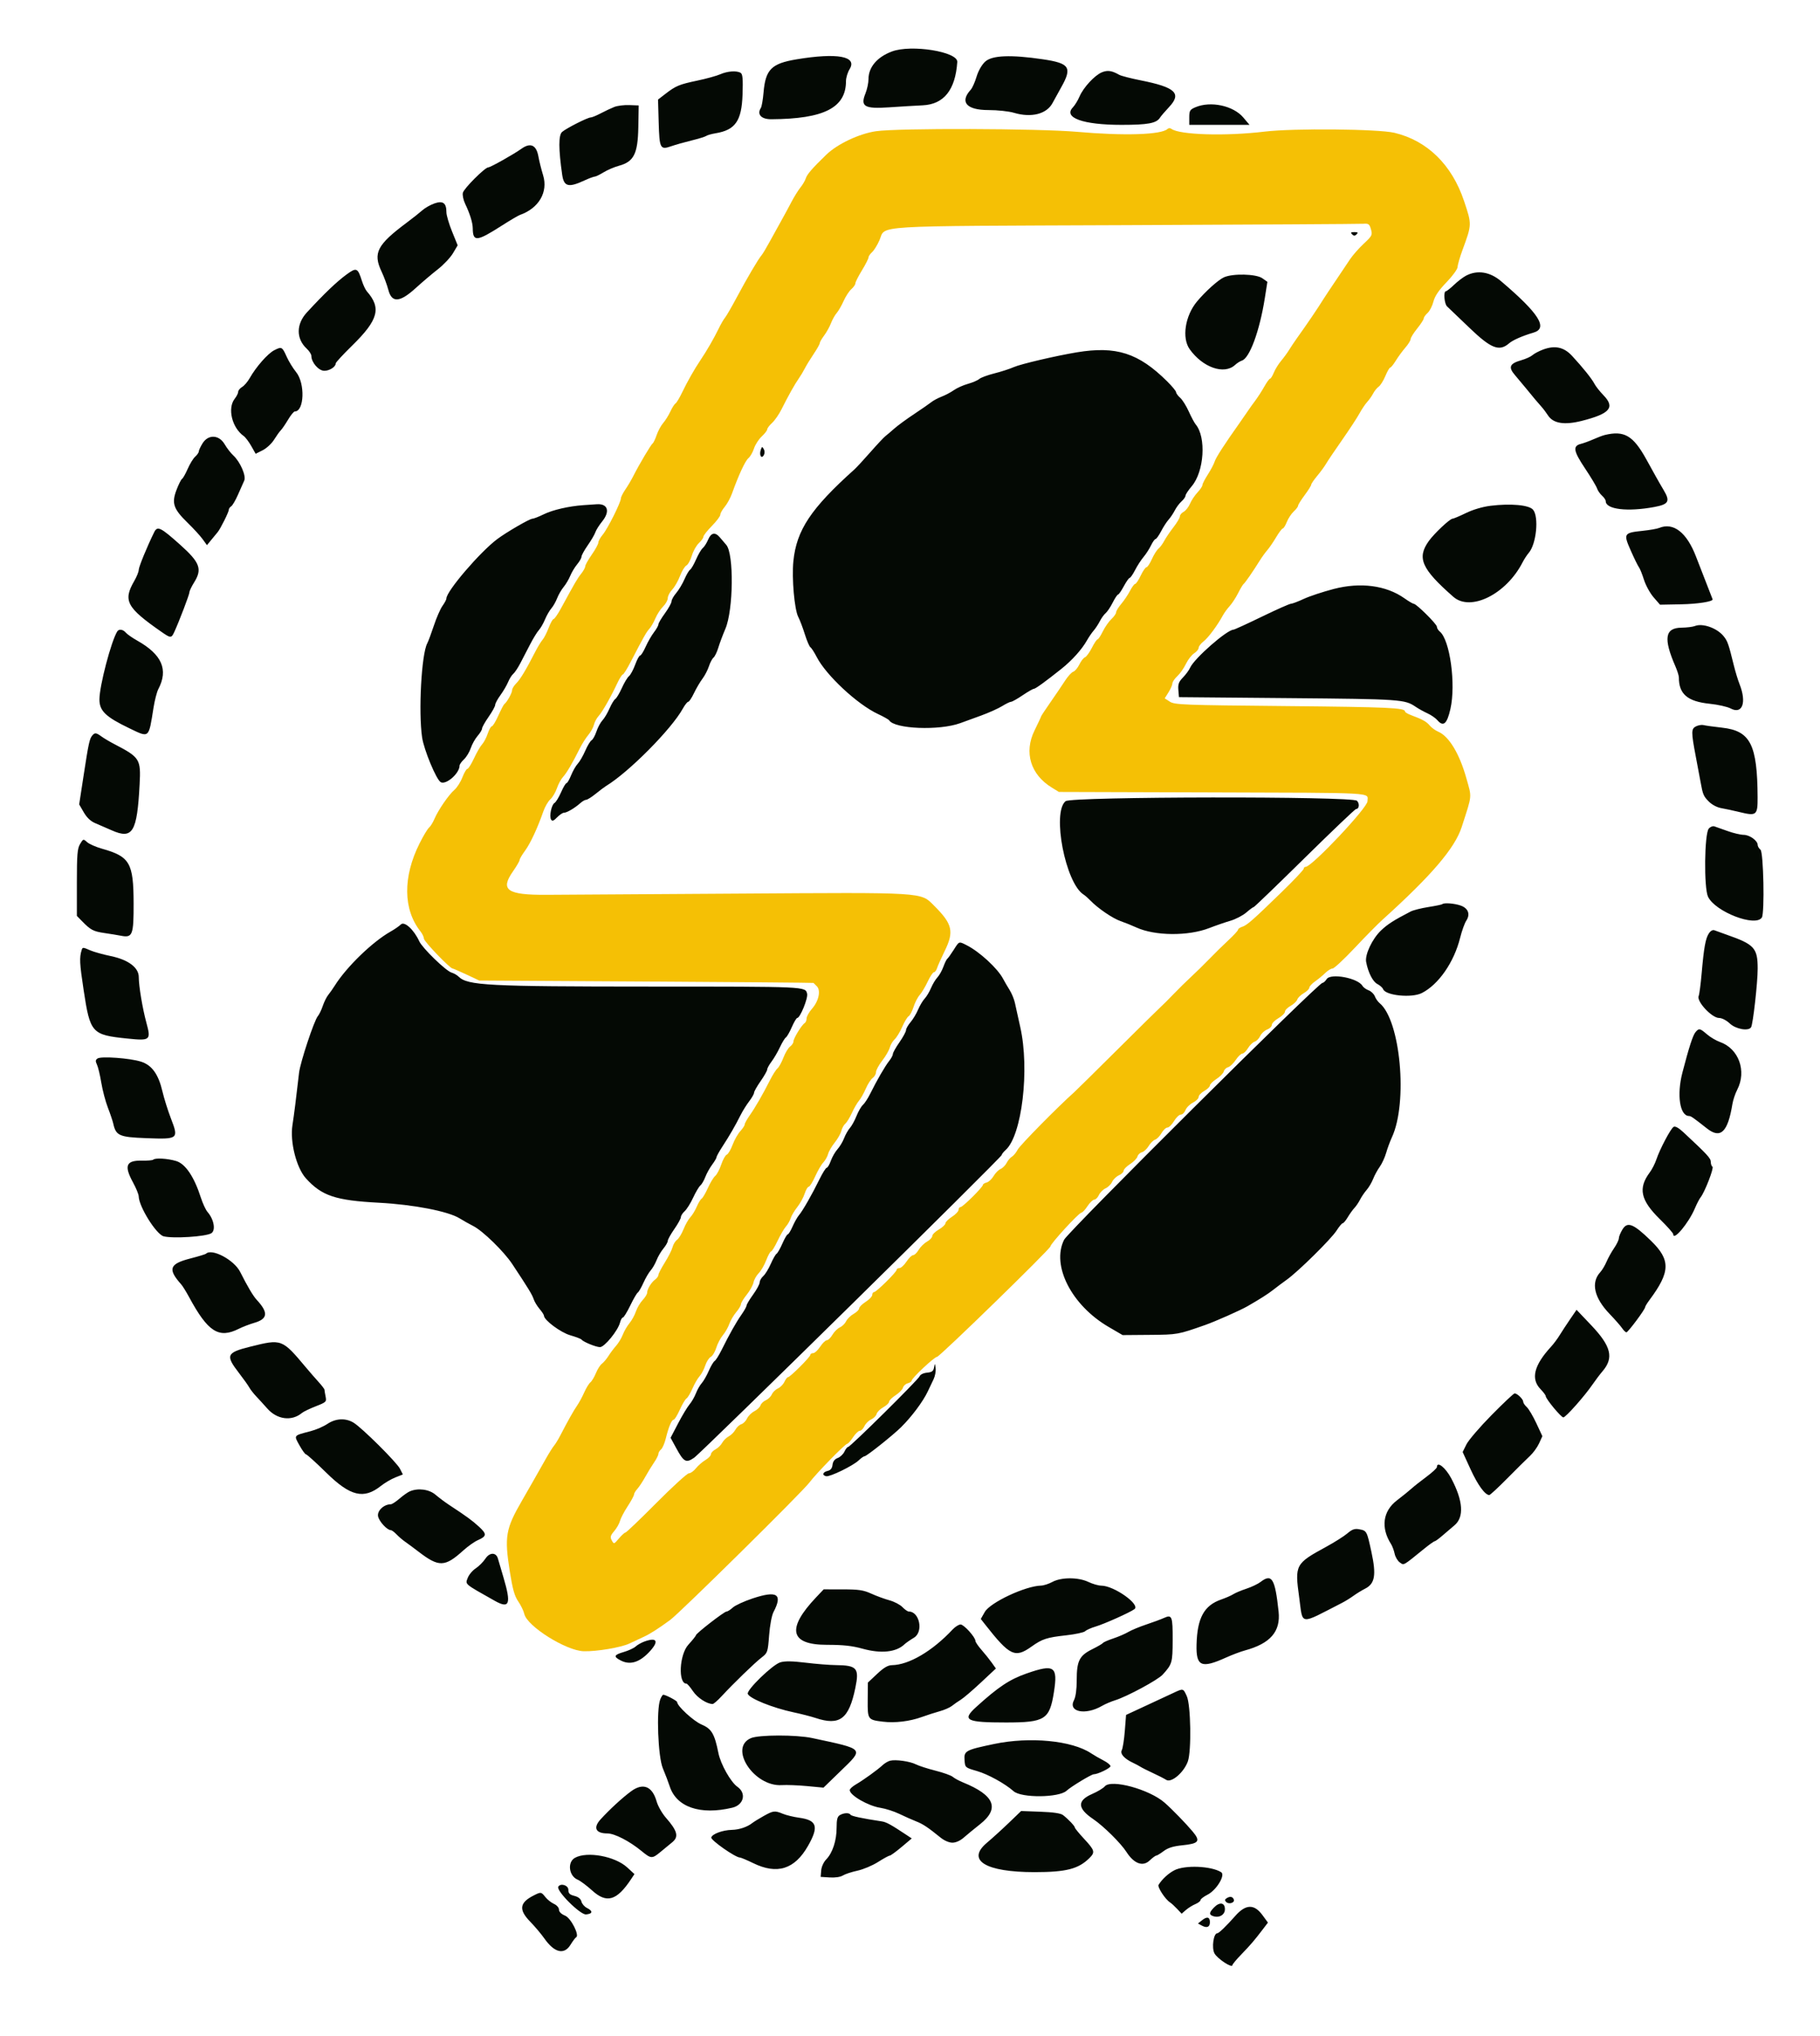 <?xml version="1.0" encoding="utf-8"?>
<svg viewBox="-0.502 -0.502 400 447.368" xmlns="http://www.w3.org/2000/svg">
  <g id="svgg">
    <path id="path0" d="M 195.508 10.815 C 192.264 12.039 190.38 14.262 190.377 16.869 C 190.377 17.702 190.075 19.126 189.708 20.032 C 188.542 22.903 189.483 23.455 194.911 23.083 C 197.292 22.921 200.618 22.721 202.299 22.64 C 206.948 22.417 209.469 19.257 209.89 13.119 C 210.046 10.857 199.761 9.209 195.508 10.815 M 174.587 12.533 C 169.039 13.453 167.743 14.751 167.31 19.823 C 167.176 21.387 166.913 22.905 166.727 23.198 C 165.802 24.64 166.799 25.715 169.049 25.7 C 180.614 25.625 185.429 23.163 185.429 17.322 C 185.429 16.585 185.79 15.398 186.229 14.684 C 187.968 11.868 183.529 11.049 174.587 12.533 M 216.021 13.042 C 215.272 13.731 214.518 15.05 214.122 16.361 C 213.763 17.556 213.191 18.837 212.853 19.206 C 210.371 21.909 211.905 23.682 216.726 23.682 C 218.748 23.682 221.235 23.949 222.366 24.288 C 226.172 25.425 229.564 24.553 230.842 22.107 C 231.148 21.521 232.001 19.973 232.738 18.667 C 235.192 14.316 234.589 13.394 228.717 12.528 C 221.63 11.484 217.534 11.65 216.021 13.042 M 241.677 15.385 C 240.075 16.044 237.592 18.734 236.748 20.722 C 236.392 21.562 235.733 22.635 235.284 23.105 C 233.136 25.358 237.531 26.933 245.967 26.933 C 251.809 26.933 253.665 26.584 254.449 25.339 C 254.655 25.011 255.565 23.951 256.471 22.982 C 259.255 20.006 257.823 18.672 250.221 17.158 C 248.033 16.722 245.904 16.175 245.492 15.941 C 243.851 15.009 242.92 14.874 241.677 15.385 M 157.806 15.815 C 157.012 16.165 154.737 16.792 152.751 17.21 C 148.764 18.049 148.028 18.357 145.706 20.151 L 144.119 21.377 L 144.263 26.369 C 144.429 32.147 144.597 32.47 147.003 31.635 C 147.945 31.306 149.973 30.732 151.509 30.358 C 153.045 29.983 154.486 29.537 154.713 29.366 C 154.94 29.196 155.868 28.933 156.775 28.782 C 161.105 28.062 162.493 26.075 162.693 20.31 C 162.813 16.869 162.72 15.786 162.286 15.514 C 161.424 14.976 159.408 15.112 157.806 15.815 M 134.512 22.996 C 133.832 23.264 132.493 23.895 131.539 24.395 C 130.584 24.897 129.587 25.307 129.322 25.307 C 128.646 25.307 123.949 27.685 123.033 28.491 C 122.232 29.194 122.241 32.257 123.057 37.903 C 123.435 40.515 124.437 40.775 127.92 39.162 C 128.932 38.693 129.952 38.309 130.186 38.309 C 130.42 38.309 131.303 37.884 132.149 37.364 C 132.995 36.845 134.522 36.193 135.543 35.916 C 138.807 35.027 139.683 33.281 139.787 27.453 L 139.871 22.667 L 137.81 22.586 C 136.676 22.543 135.192 22.727 134.512 22.996 M 262.217 23.069 C 261.021 23.581 260.877 23.82 260.877 25.288 L 260.877 26.933 L 267.497 26.933 L 274.117 26.933 L 272.754 25.318 C 270.548 22.705 265.555 21.64 262.217 23.069 M 114.103 32.181 C 112.358 33.425 107.276 36.277 106.808 36.277 C 106.084 36.277 101.482 40.873 101.23 41.847 C 101.101 42.34 101.328 43.437 101.733 44.285 C 102.776 46.461 103.381 48.414 103.398 49.645 C 103.434 52.683 104.253 52.611 109.774 49.079 C 111.588 47.919 113.39 46.857 113.778 46.721 C 117.914 45.265 119.996 41.704 118.865 38.017 C 118.468 36.725 118.004 34.873 117.833 33.9 C 117.381 31.35 116.099 30.759 114.103 32.181 M 94.989 44.193 C 94.112 44.497 92.907 45.181 92.309 45.714 C 91.711 46.247 90.201 47.442 88.954 48.372 C 82.37 53.278 81.431 55.086 83.352 59.157 C 83.898 60.316 84.572 62.133 84.849 63.195 C 85.605 66.104 87.37 65.982 90.886 62.777 C 92.29 61.498 94.468 59.65 95.726 58.669 C 96.983 57.688 98.479 56.102 99.049 55.144 L 100.084 53.402 L 98.849 50.359 C 98.169 48.685 97.612 46.786 97.612 46.14 C 97.612 44.104 96.859 43.545 94.989 44.193 M 296.664 50.985 C 297.048 51.364 297.269 51.364 297.653 50.985 C 298.037 50.606 297.928 50.498 297.159 50.498 C 296.388 50.498 296.279 50.606 296.664 50.985 M 75.712 59.775 C 73.536 61.356 70.782 63.986 66.94 68.151 C 64.57 70.721 64.558 73.929 66.909 76.106 C 67.469 76.625 67.928 77.337 67.928 77.689 C 67.932 79.134 69.526 80.97 70.778 80.97 C 71.943 80.97 73.288 80.09 73.288 79.33 C 73.288 79.129 74.91 77.375 76.895 75.432 C 82.648 69.797 83.358 67.179 80.126 63.514 C 79.824 63.171 79.342 62.158 79.057 61.265 C 78.124 58.333 77.858 58.214 75.712 59.775 M 321.742 60.05 C 321.091 60.384 319.891 61.297 319.075 62.078 C 318.258 62.86 317.446 63.499 317.27 63.499 C 316.706 63.499 316.926 66.264 317.532 66.822 C 317.854 67.117 320.066 69.233 322.448 71.524 C 327.194 76.087 329.008 76.802 331.145 74.951 C 331.981 74.226 334.084 73.302 336.532 72.583 C 339.797 71.624 337.751 68.38 329.406 61.288 C 326.976 59.222 324.219 58.777 321.742 60.05 M 268.504 60.427 C 267.259 60.983 264.403 63.547 262.565 65.759 C 259.947 68.91 259.206 73.77 260.969 76.235 C 263.848 80.261 268.538 81.89 270.928 79.695 C 271.376 79.284 272.06 78.848 272.447 78.727 C 274.144 78.196 276.347 72.187 277.481 64.998 L 278.045 61.419 L 276.921 60.631 C 275.559 59.675 270.465 59.551 268.504 60.427 M 59.763 76.459 C 58.355 77.177 55.772 80.115 54.37 82.595 C 53.929 83.377 53.18 84.248 52.707 84.528 C 52.235 84.809 51.848 85.288 51.848 85.591 C 51.848 85.894 51.505 86.578 51.085 87.111 C 49.446 89.191 50.474 93.468 53.053 95.299 C 53.441 95.574 54.192 96.567 54.721 97.503 L 55.685 99.206 L 57.229 98.43 C 58.079 98.003 59.204 96.962 59.728 96.117 C 60.253 95.273 60.921 94.339 61.212 94.045 C 61.504 93.749 62.225 92.698 62.813 91.708 C 63.402 90.718 64.061 89.908 64.28 89.908 C 66.374 89.908 66.592 83.736 64.582 81.264 C 63.897 80.42 62.973 78.92 62.528 77.929 C 61.512 75.667 61.418 75.616 59.763 76.459 M 338.621 76.31 C 337.728 76.644 336.69 77.192 336.311 77.53 C 335.932 77.867 334.826 78.37 333.851 78.648 C 331.287 79.38 330.946 80.162 332.436 81.894 C 333.102 82.667 334.202 83.986 334.883 84.823 C 336.51 86.825 337.415 87.903 338.303 88.893 C 338.704 89.34 339.336 90.181 339.708 90.761 C 340.856 92.55 343.315 92.949 347.172 91.967 C 353.351 90.396 354.509 89.024 351.916 86.35 C 351.105 85.514 350.204 84.373 349.916 83.814 C 349.34 82.702 347.343 80.214 344.983 77.669 C 343.209 75.757 341.231 75.335 338.621 76.31 M 236.14 76.917 C 231.542 77.681 223.829 79.488 222.328 80.153 C 221.421 80.554 219.482 81.183 218.017 81.549 C 216.553 81.916 215.069 82.465 214.719 82.771 C 214.369 83.078 213.248 83.559 212.227 83.842 C 211.207 84.125 209.816 84.748 209.136 85.228 C 208.455 85.706 207.249 86.345 206.455 86.647 C 205.661 86.949 204.642 87.493 204.188 87.856 C 203.735 88.218 202.016 89.409 200.369 90.501 C 198.723 91.593 196.775 93.02 196.04 93.673 C 195.306 94.326 194.427 95.071 194.087 95.329 C 193.747 95.588 192.264 97.171 190.792 98.847 C 189.32 100.523 187.743 102.228 187.287 102.637 C 177.707 111.233 174.55 115.98 173.865 122.818 C 173.489 126.555 174.099 133.449 174.945 135.062 C 175.288 135.717 175.937 137.428 176.387 138.863 C 176.838 140.299 177.39 141.586 177.614 141.722 C 177.84 141.859 178.465 142.827 179.003 143.873 C 181.073 147.888 187.938 154.278 192.438 156.375 C 193.685 156.956 194.802 157.586 194.919 157.774 C 196.117 159.679 205.915 160.072 210.525 158.398 C 211.349 158.099 213.413 157.347 215.114 156.728 C 216.814 156.108 218.898 155.173 219.743 154.65 C 220.589 154.125 221.475 153.697 221.712 153.697 C 221.948 153.697 223.086 153.057 224.241 152.275 C 225.394 151.493 226.508 150.853 226.716 150.853 C 227.062 150.853 229.297 149.233 232.772 146.463 C 235.099 144.608 237.258 142.208 238.364 140.25 C 238.793 139.49 239.467 138.501 239.862 138.054 C 240.256 137.607 240.866 136.68 241.219 135.993 C 241.57 135.307 242.145 134.509 242.496 134.222 C 242.849 133.935 243.543 132.896 244.04 131.915 C 244.537 130.934 245.071 130.132 245.226 130.132 C 245.381 130.132 245.951 129.309 246.492 128.303 C 247.034 127.298 247.612 126.475 247.778 126.475 C 247.944 126.475 248.479 125.698 248.969 124.748 C 249.458 123.799 250.291 122.51 250.823 121.885 C 251.353 121.259 252.091 120.116 252.463 119.346 C 252.833 118.574 253.283 117.943 253.461 117.943 C 253.639 117.943 254.192 117.166 254.69 116.216 C 255.187 115.266 255.926 114.124 256.332 113.677 C 256.738 113.23 257.351 112.316 257.695 111.644 C 258.038 110.974 258.71 110.077 259.186 109.651 C 259.663 109.226 260.052 108.665 260.052 108.405 C 260.052 108.145 260.666 107.214 261.415 106.335 C 264.156 103.121 264.641 95.561 262.286 92.752 C 262.004 92.417 261.321 91.137 260.767 89.908 C 260.212 88.679 259.362 87.325 258.876 86.9 C 258.389 86.474 257.987 85.926 257.983 85.681 C 257.979 85.436 257.097 84.366 256.024 83.302 C 249.725 77.053 244.814 75.477 236.14 76.917 M 352.199 95.078 C 351.745 95.187 350.625 95.61 349.71 96.016 C 348.795 96.423 347.56 96.876 346.967 97.024 C 345.113 97.482 345.293 98.578 347.849 102.407 C 349.157 104.365 350.349 106.353 350.501 106.824 C 350.653 107.294 351.143 108.005 351.59 108.404 C 352.039 108.803 352.404 109.348 352.404 109.614 C 352.404 111.43 357.194 112.001 363.124 110.891 C 366.251 110.304 366.612 109.649 365.152 107.211 C 364.657 106.384 363.859 104.997 363.379 104.131 C 362.898 103.263 361.974 101.591 361.322 100.415 C 358.436 95.194 356.471 94.046 352.199 95.078 M 44.011 96.917 C 43.561 97.643 43.193 98.438 43.192 98.682 C 43.192 98.927 42.836 99.443 42.404 99.829 C 41.971 100.214 41.229 101.421 40.754 102.51 C 40.278 103.599 39.716 104.594 39.506 104.723 C 39.294 104.852 38.743 105.949 38.283 107.163 C 37.182 110.062 37.61 111.326 40.717 114.347 C 42.014 115.611 43.505 117.237 44.029 117.963 L 44.983 119.283 L 45.951 118.104 C 46.486 117.457 47.11 116.698 47.341 116.417 C 47.965 115.661 49.787 112 49.787 111.505 C 49.787 111.269 50.021 110.93 50.306 110.751 C 50.593 110.573 51.266 109.421 51.804 108.192 C 52.341 106.963 52.958 105.575 53.172 105.109 C 53.649 104.08 52.295 100.964 50.761 99.557 C 50.213 99.055 49.365 97.958 48.876 97.12 C 47.633 94.992 45.263 94.893 44.011 96.917 M 166.692 98.371 C 166.322 99.522 166.85 100.416 167.365 99.508 C 167.593 99.108 167.59 98.58 167.358 98.171 C 167.018 97.572 166.942 97.595 166.692 98.371 M 127.709 110.495 C 124.485 110.721 120.973 111.533 118.961 112.52 C 117.892 113.045 116.779 113.477 116.487 113.481 C 115.888 113.488 110.837 116.418 108.79 117.946 C 105.012 120.767 97.612 129.4 97.612 130.987 C 97.612 131.23 97.226 131.961 96.756 132.613 C 96.286 133.264 95.432 135.212 94.859 136.942 C 94.286 138.671 93.63 140.433 93.4 140.859 C 92.129 143.203 91.438 155.892 92.271 161.541 C 92.672 164.256 95.371 170.759 96.345 171.351 C 97.488 172.048 100.498 169.429 100.498 167.738 C 100.498 167.467 100.934 166.842 101.468 166.349 C 102.001 165.855 102.673 164.746 102.961 163.885 C 103.25 163.023 103.927 161.813 104.467 161.195 C 105.004 160.576 105.446 159.846 105.446 159.571 C 105.446 159.296 106.095 158.14 106.888 157.003 C 107.682 155.865 108.332 154.684 108.332 154.377 C 108.332 154.07 108.85 153.106 109.485 152.234 C 110.119 151.363 110.881 150.061 111.178 149.342 C 111.475 148.624 111.983 147.82 112.306 147.555 C 112.629 147.291 113.332 146.233 113.866 145.205 C 114.402 144.177 115.381 142.292 116.042 141.015 C 116.704 139.739 117.552 138.361 117.927 137.953 C 118.3 137.546 118.911 136.487 119.28 135.601 C 119.652 134.716 120.277 133.626 120.673 133.179 C 121.068 132.732 121.641 131.726 121.945 130.944 C 122.25 130.162 122.897 129.044 123.383 128.459 C 123.868 127.874 124.518 126.777 124.826 126.021 C 125.135 125.265 125.816 124.13 126.341 123.498 C 126.867 122.866 127.297 122.11 127.297 121.817 C 127.297 121.524 127.921 120.391 128.682 119.3 C 129.444 118.208 130.194 116.923 130.347 116.446 C 130.501 115.967 131.177 114.896 131.848 114.063 C 133.629 111.853 133.093 110.138 130.668 110.294 C 130.061 110.333 128.729 110.423 127.709 110.495 M 327.096 110.631 C 325.353 110.845 323.261 111.461 321.685 112.226 C 320.271 112.913 318.94 113.474 318.727 113.474 C 318.16 113.474 314.733 116.696 313.54 118.349 C 310.85 122.082 311.9 124.483 318.923 130.64 C 322.707 133.957 330.544 130.054 334.124 123.07 C 334.481 122.372 335.091 121.437 335.479 120.99 C 337.163 119.052 337.762 113.069 336.428 111.49 C 335.555 110.455 331.538 110.085 327.096 110.631 M 364.154 115.498 C 363.701 115.686 362.081 115.969 360.555 116.13 C 356.352 116.571 356.254 116.731 357.905 120.469 C 358.668 122.194 359.473 123.839 359.697 124.126 C 359.92 124.412 360.421 125.652 360.809 126.881 C 361.197 128.11 362.15 129.847 362.926 130.741 L 364.338 132.366 L 368.972 132.278 C 372.608 132.209 375.917 131.694 375.904 131.199 C 375.903 131.171 375.325 129.685 374.62 127.897 C 373.914 126.109 372.847 123.367 372.25 121.803 C 370.217 116.491 367.284 114.206 364.154 115.498 M 33.394 116.419 C 31.86 119.517 29.996 124.049 29.992 124.697 C 29.99 125.117 29.552 126.207 29.023 127.121 C 26.49 131.486 27.287 132.979 35.018 138.359 C 37.002 139.741 37.163 139.742 37.794 138.379 C 38.86 136.073 41.129 130.126 41.131 129.633 C 41.132 129.349 41.59 128.385 42.149 127.491 C 43.997 124.535 43.461 123.094 39.06 119.162 C 34.793 115.349 34.092 115.01 33.394 116.419 M 155.129 118.077 C 154.813 118.82 154.287 119.649 153.958 119.917 C 153.629 120.187 152.969 121.304 152.49 122.402 C 152.011 123.499 151.418 124.519 151.174 124.668 C 150.929 124.817 150.369 125.766 149.93 126.776 C 149.491 127.785 148.672 129.15 148.109 129.809 C 147.546 130.468 147.086 131.291 147.086 131.638 C 147.086 131.985 146.437 133.16 145.644 134.248 C 144.85 135.337 144.2 136.438 144.2 136.696 C 144.2 136.954 143.765 137.73 143.231 138.422 C 142.699 139.114 141.874 140.548 141.399 141.609 C 140.925 142.671 140.376 143.539 140.183 143.539 C 139.988 143.539 139.498 144.443 139.095 145.549 C 138.692 146.653 138.078 147.788 137.733 148.072 C 137.387 148.354 136.681 149.529 136.163 150.683 C 135.646 151.836 135 152.915 134.731 153.08 C 134.459 153.245 133.888 154.184 133.46 155.167 C 133.033 156.149 132.333 157.322 131.908 157.773 C 131.481 158.224 130.886 159.329 130.584 160.228 C 130.283 161.127 129.806 161.99 129.521 162.148 C 129.238 162.304 128.608 163.346 128.123 164.464 C 127.638 165.581 126.898 166.861 126.477 167.308 C 126.057 167.755 125.4 168.897 125.017 169.847 C 124.635 170.797 124.179 171.574 124.005 171.574 C 123.831 171.574 123.292 172.48 122.809 173.587 C 122.325 174.694 121.68 175.745 121.373 175.923 C 120.695 176.316 120.175 178.894 120.631 179.602 C 120.876 179.983 121.21 179.853 121.933 179.094 C 122.468 178.534 123.158 178.074 123.466 178.074 C 124.091 178.074 125.841 177.038 127.065 175.944 C 127.505 175.551 128.074 175.23 128.331 175.23 C 128.587 175.23 129.53 174.636 130.425 173.91 C 131.32 173.184 132.355 172.407 132.723 172.183 C 137.688 169.175 147.052 159.738 149.557 155.22 C 150.021 154.382 150.563 153.697 150.76 153.697 C 150.956 153.697 151.527 152.839 152.027 151.79 C 152.528 150.742 153.361 149.325 153.878 148.641 C 154.394 147.959 155.035 146.728 155.302 145.908 C 155.568 145.088 156.024 144.222 156.317 143.984 C 156.607 143.746 157.08 142.771 157.366 141.819 C 157.652 140.866 158.356 138.989 158.928 137.648 C 160.686 133.528 160.82 121.209 159.126 119.237 C 158.74 118.786 158.102 118.036 157.707 117.571 C 156.674 116.352 155.786 116.526 155.129 118.077 M 292.623 128.909 C 290.242 129.529 287.274 130.514 286.027 131.096 C 284.78 131.679 283.513 132.157 283.215 132.159 C 282.915 132.161 280.032 133.443 276.807 135.007 C 273.582 136.571 270.789 137.851 270.601 137.851 C 269.184 137.851 261.961 144.18 261.067 146.206 C 260.831 146.74 260.122 147.707 259.493 148.355 C 258.569 149.305 258.373 149.837 258.479 151.107 L 258.61 152.681 L 282.729 152.894 C 307.543 153.115 308.217 153.16 310.658 154.815 C 311.283 155.238 312.444 155.88 313.238 156.242 C 314.031 156.604 315.003 157.276 315.398 157.736 C 316.714 159.27 317.519 158.581 318.269 155.281 C 319.505 149.851 318.171 140.1 315.941 138.277 C 315.587 137.988 315.299 137.508 315.299 137.209 C 315.299 136.633 310.798 132.169 310.212 132.165 C 310.023 132.164 309.095 131.618 308.151 130.95 C 304.149 128.122 298.494 127.379 292.623 128.909 M 371.988 137.055 C 371.534 137.238 370.203 137.4 369.029 137.417 C 365.411 137.465 365.052 139.781 367.715 145.901 C 368.137 146.874 368.483 147.974 368.481 148.347 C 368.47 152.004 370.381 153.633 375.268 154.135 C 377.072 154.319 379.135 154.783 379.853 155.164 C 382.434 156.534 383.419 153.871 381.822 149.837 C 381.467 148.943 380.908 147.115 380.579 145.774 C 379.398 140.978 379.192 140.385 378.342 139.32 C 376.889 137.498 373.703 136.363 371.988 137.055 M 25.27 138.235 C 23.94 140.356 21.363 150.165 21.349 153.161 C 21.337 155.688 22.715 157.017 27.94 159.524 C 32.37 161.651 32.151 161.838 33.24 154.991 C 33.502 153.357 33.975 151.521 34.294 150.914 C 36.541 146.633 35.099 143.318 29.663 140.258 C 28.578 139.647 27.443 138.856 27.143 138.499 C 26.535 137.777 25.638 137.65 25.27 138.235 M 372.298 159.072 C 371.161 159.607 371.154 160.245 372.228 165.886 C 372.674 168.232 373.138 170.7 373.258 171.371 C 373.74 174.067 373.9 174.447 375.046 175.603 C 375.766 176.327 376.867 176.91 377.824 177.073 C 378.696 177.221 380.489 177.606 381.809 177.93 C 385.551 178.846 385.802 178.643 385.784 174.695 C 385.73 163.093 384.202 160.086 378.007 159.39 C 376.118 159.177 374.269 158.921 373.899 158.819 C 373.528 158.719 372.808 158.832 372.298 159.072 M 19.773 161.114 C 19.172 161.829 18.959 162.809 17.866 169.949 L 16.9 176.246 L 17.913 177.993 C 18.587 179.157 19.43 179.952 20.441 180.374 C 21.276 180.724 22.896 181.426 24.044 181.937 C 28.655 183.989 29.63 182.385 30.183 171.842 C 30.475 166.279 30.251 165.923 24.638 163.003 C 23.617 162.473 22.34 161.715 21.799 161.321 C 20.63 160.469 20.342 160.439 19.773 161.114 M 233.697 175.535 C 230.642 177.989 233.671 193.619 237.677 196.075 C 237.97 196.256 238.626 196.834 239.134 197.36 C 240.79 199.077 244.039 201.292 245.777 201.889 C 246.712 202.21 248.279 202.841 249.258 203.29 C 253.319 205.154 260.647 205.215 265.251 203.423 C 266.635 202.884 268.725 202.163 269.894 201.82 C 271.064 201.478 272.646 200.657 273.408 199.997 C 274.172 199.336 274.909 198.796 275.046 198.796 C 275.183 198.796 280.215 193.95 286.228 188.029 C 292.243 182.107 297.328 177.262 297.528 177.262 C 298.225 177.262 298.358 176.064 297.73 175.446 C 296.695 174.426 234.971 174.513 233.697 175.535 M 375.051 181.562 C 374.088 182.703 373.96 194.605 374.889 196.536 C 376.484 199.847 385.323 203.259 386.717 201.099 C 387.355 200.11 387.087 186.748 386.418 186.2 C 386.078 185.922 385.799 185.45 385.799 185.151 C 385.799 184.214 384.051 182.951 382.733 182.937 C 382.038 182.93 380.45 182.555 379.203 182.105 C 377.956 181.655 376.644 181.191 376.288 181.074 C 375.933 180.957 375.376 181.177 375.051 181.562 M 17.095 184.95 C 16.502 185.938 16.392 187.274 16.392 193.431 L 16.392 200.741 L 17.526 201.902 C 19.43 203.851 19.999 204.152 22.465 204.511 C 23.774 204.702 25.4 204.968 26.08 205.103 C 28.635 205.608 28.885 204.965 28.863 197.929 C 28.838 189.083 28.033 187.702 21.904 185.977 C 20.572 185.602 19.105 184.954 18.64 184.537 C 17.811 183.79 17.786 183.796 17.095 184.95 M 316.489 198.164 C 316.388 198.263 315.012 198.548 313.431 198.796 C 311.851 199.044 310.093 199.487 309.526 199.782 C 305.788 201.721 304.449 202.578 303.013 203.951 C 301.078 205.802 299.445 209.27 299.751 210.876 C 300.196 213.198 301.21 215.192 302.212 215.709 C 302.78 216.001 303.35 216.512 303.479 216.842 C 304.028 218.254 309.768 218.826 311.996 217.691 C 315.676 215.815 319.058 210.938 320.403 205.566 C 320.785 204.039 321.39 202.35 321.748 201.811 C 322.685 200.402 322.202 199.068 320.54 198.476 C 319.177 197.99 316.848 197.81 316.489 198.164 M 87.607 202.619 C 87.229 202.992 86.202 203.702 85.327 204.195 C 81.355 206.437 75.65 211.962 73.076 216.063 C 72.654 216.733 72.011 217.648 71.647 218.095 C 71.281 218.541 70.736 219.638 70.435 220.532 C 70.134 221.426 69.647 222.432 69.354 222.767 C 68.555 223.68 65.488 232.923 65.227 235.203 C 64.565 240.983 64.138 244.362 63.769 246.738 C 63.198 250.404 64.648 256.114 66.736 258.415 C 70.224 262.261 73.236 263.267 82.77 263.768 C 90.352 264.167 97.991 265.644 100.498 267.195 C 101.292 267.687 102.652 268.45 103.519 268.892 C 105.616 269.957 110.235 274.461 112.07 277.227 C 115.567 282.497 116.481 283.994 116.782 284.94 C 116.959 285.494 117.541 286.463 118.077 287.095 C 118.613 287.726 119.05 288.398 119.05 288.588 C 119.05 289.552 122.712 292.28 124.823 292.889 C 126.07 293.249 127.184 293.672 127.297 293.829 C 127.664 294.338 130.49 295.494 131.365 295.494 C 132.353 295.494 135.32 291.861 135.762 290.11 C 135.916 289.496 136.2 288.993 136.391 288.993 C 136.581 288.993 137.309 287.812 138.009 286.368 C 138.708 284.924 139.454 283.637 139.667 283.507 C 139.879 283.377 140.439 282.413 140.91 281.363 C 141.382 280.314 142.098 279.088 142.504 278.638 C 142.91 278.188 143.492 277.18 143.796 276.398 C 144.102 275.616 144.78 274.459 145.307 273.827 C 145.832 273.195 146.262 272.44 146.262 272.146 C 146.262 271.854 146.911 270.683 147.705 269.547 C 148.498 268.409 149.147 267.229 149.147 266.923 C 149.147 266.616 149.518 266.036 149.97 265.632 C 150.424 265.229 151.261 263.893 151.832 262.665 C 152.402 261.436 153.116 260.229 153.418 259.984 C 153.721 259.738 154.212 258.897 154.51 258.115 C 154.807 257.333 155.486 256.111 156.016 255.4 C 156.548 254.688 156.981 253.947 156.981 253.752 C 156.981 253.557 157.572 252.494 158.294 251.388 C 159.81 249.068 161.112 246.814 162.269 244.504 C 162.718 243.61 163.566 242.249 164.156 241.479 C 164.744 240.71 165.226 239.862 165.226 239.595 C 165.226 239.329 165.876 238.18 166.67 237.043 C 167.464 235.906 168.113 234.76 168.113 234.496 C 168.113 234.233 168.542 233.452 169.065 232.76 C 169.59 232.068 170.419 230.648 170.908 229.604 C 171.397 228.561 171.989 227.591 172.222 227.448 C 172.454 227.306 173.04 226.286 173.522 225.181 C 174.004 224.077 174.539 223.173 174.712 223.173 C 175.352 223.173 177.131 218.798 176.883 217.835 C 176.479 216.258 176.939 216.278 142.282 216.272 C 106.643 216.266 102.269 216.038 100.289 214.086 C 99.948 213.75 99.252 213.353 98.744 213.204 C 97.496 212.837 92.335 207.833 91.637 206.312 C 90.469 203.768 88.382 201.855 87.607 202.619 M 375.08 204.58 C 374.346 205.672 373.982 207.679 373.482 213.422 C 373.277 215.769 372.983 217.991 372.829 218.361 C 372.338 219.536 375.734 223.173 377.32 223.173 C 377.942 223.173 378.924 223.681 379.681 224.392 C 381.001 225.635 383.78 226.125 384.351 225.215 C 384.775 224.537 385.799 215.435 385.799 212.339 C 385.799 207.795 385.08 207.006 378.997 204.881 C 377.864 204.485 376.657 204.049 376.316 203.911 C 375.935 203.757 375.459 204.014 375.08 204.58 M 209.079 208.242 C 208.476 209.192 207.85 210.06 207.689 210.172 C 207.527 210.284 207.144 211.069 206.837 211.917 C 206.529 212.764 205.935 213.82 205.517 214.262 C 205.098 214.705 204.472 215.748 204.123 216.58 C 203.775 217.413 203.146 218.462 202.725 218.912 C 202.303 219.362 201.651 220.458 201.274 221.347 C 200.898 222.236 200.146 223.482 199.605 224.115 C 199.064 224.749 198.622 225.532 198.622 225.855 C 198.622 226.179 197.973 227.373 197.179 228.511 C 196.385 229.648 195.736 230.807 195.736 231.087 C 195.736 231.367 195.366 232.059 194.914 232.625 C 194.029 233.735 192.2 236.896 190.746 239.831 C 190.248 240.837 189.531 241.934 189.154 242.269 C 188.775 242.604 188.14 243.701 187.74 244.707 C 187.34 245.712 186.686 246.901 186.287 247.348 C 185.888 247.795 185.317 248.8 185.018 249.582 C 184.718 250.365 184.06 251.462 183.556 252.02 C 183.052 252.579 182.395 253.722 182.096 254.56 C 181.797 255.398 181.392 256.083 181.198 256.083 C 181.002 256.083 180.284 257.226 179.601 258.623 C 177.992 261.909 175.913 265.549 175.096 266.503 C 174.741 266.917 174.111 268.033 173.694 268.983 C 173.277 269.933 172.801 270.71 172.637 270.71 C 172.472 270.71 171.943 271.614 171.46 272.718 C 170.978 273.823 170.4 274.839 170.175 274.976 C 169.949 275.113 169.376 276.116 168.9 277.204 C 168.425 278.293 167.683 279.5 167.25 279.885 C 166.818 280.271 166.463 280.892 166.463 281.265 C 166.463 281.638 165.815 282.843 165.021 283.943 C 164.227 285.043 163.577 286.13 163.577 286.358 C 163.577 286.587 163.067 287.5 162.443 288.39 C 161.262 290.076 159.836 292.61 158.066 296.167 C 157.493 297.32 156.814 298.392 156.557 298.548 C 156.299 298.706 155.72 299.682 155.27 300.719 C 154.82 301.756 154.123 302.97 153.722 303.417 C 153.32 303.863 152.747 304.869 152.447 305.651 C 152.147 306.433 151.513 307.53 151.038 308.089 C 150.564 308.648 149.433 310.525 148.527 312.262 L 146.88 315.418 L 148.13 317.71 C 149.793 320.758 150.273 321.014 152.05 319.801 C 153.69 318.682 219.649 253.779 219.649 253.285 C 219.649 253.106 220.039 252.611 220.515 252.186 C 224.099 248.99 225.828 234.465 223.732 225.176 C 223.255 223.069 222.727 220.682 222.558 219.87 C 222.389 219.06 221.862 217.775 221.385 217.016 C 220.91 216.257 220.265 215.151 219.953 214.558 C 218.749 212.27 214.769 208.607 211.939 207.18 C 210.209 206.308 210.339 206.259 209.079 208.242 M 17.446 208.242 C 16.928 209.923 16.988 211.162 17.876 217.021 C 19.313 226.512 19.654 226.891 27.487 227.693 C 32.549 228.212 32.719 228.069 31.665 224.189 C 30.817 221.067 29.997 216.149 29.997 214.181 C 29.997 212.102 27.697 210.374 23.869 209.579 C 22.138 209.218 20.111 208.655 19.366 208.328 C 17.722 207.606 17.643 207.603 17.446 208.242 M 291.069 214.641 C 290.786 215.088 290.375 215.454 290.155 215.454 C 289.227 215.454 234.279 270.074 233.361 271.91 C 230.536 277.557 235.003 286.299 243.142 291.051 L 246.228 292.853 L 252.213 292.804 C 258.304 292.755 258.37 292.743 264.381 290.63 C 266.609 289.847 272.078 287.422 273.658 286.517 C 276.405 284.941 278.181 283.811 279.305 282.924 C 280.03 282.351 281.389 281.334 282.326 280.664 C 284.85 278.858 292.056 271.747 293.248 269.888 C 293.817 268.999 294.425 268.272 294.602 268.272 C 294.777 268.272 295.274 267.678 295.709 266.952 C 296.143 266.225 296.802 265.308 297.175 264.913 C 297.546 264.519 298.103 263.696 298.413 263.085 C 298.722 262.474 299.372 261.517 299.856 260.959 C 300.341 260.4 300.987 259.303 301.293 258.521 C 301.599 257.739 302.246 256.55 302.732 255.88 C 303.216 255.21 303.849 253.838 304.14 252.833 C 304.428 251.827 305.003 250.273 305.416 249.379 C 308.958 241.719 307.295 223.662 302.701 219.905 C 302.327 219.598 301.857 218.924 301.659 218.408 C 301.458 217.892 300.845 217.301 300.291 217.094 C 299.738 216.887 299.132 216.449 298.943 216.121 C 297.952 214.393 291.943 213.264 291.069 214.641 M 372.142 226.281 C 371.557 226.974 370.718 229.557 369.262 235.159 C 367.984 240.075 368.684 244.688 370.712 244.712 C 371.132 244.717 371.59 245.035 374.656 247.449 C 377.645 249.802 379.239 248.271 380.248 242.085 C 380.391 241.202 380.865 239.792 381.298 238.953 C 383.429 234.838 381.644 229.902 377.5 228.446 C 376.678 228.157 375.399 227.401 374.661 226.766 C 373.099 225.422 372.899 225.384 372.142 226.281 M 20.946 232.069 C 20.475 232.381 20.443 232.665 20.802 233.406 C 21.054 233.923 21.484 235.718 21.76 237.394 C 22.037 239.07 22.689 241.538 23.209 242.879 C 23.728 244.219 24.26 245.796 24.391 246.382 C 24.98 249.039 25.708 249.36 31.64 249.582 C 38.703 249.847 38.8 249.768 37.067 245.257 C 36.393 243.502 35.557 240.843 35.209 239.349 C 34.321 235.528 32.879 233.524 30.471 232.764 C 28.038 231.997 21.748 231.538 20.946 232.069 M 367.321 247.099 C 366.672 247.495 364.288 252.005 363.539 254.255 C 363.242 255.149 362.589 256.429 362.088 257.099 C 359.488 260.579 360.044 263.19 364.267 267.339 C 365.906 268.947 367.247 270.456 367.247 270.69 C 367.247 272.283 370.642 268.227 371.991 265.022 C 372.415 264.016 372.984 262.919 373.255 262.584 C 374.154 261.474 376.244 256.086 375.864 255.856 C 375.661 255.731 375.493 255.248 375.493 254.782 C 375.493 254.001 374.734 253.18 369.511 248.313 C 368.428 247.304 367.672 246.886 367.321 247.099 M 33.173 254.309 C 33.03 254.449 31.948 254.543 30.768 254.517 C 27.191 254.438 26.704 255.598 28.744 259.334 C 29.415 260.563 29.972 261.925 29.981 262.36 C 30.027 264.622 33.825 270.71 35.458 271.144 C 37.489 271.682 44.727 271.222 45.934 270.477 C 46.955 269.847 46.529 267.432 45.111 265.8 C 44.712 265.341 44.054 263.927 43.647 262.657 C 42.171 258.054 40.243 255.199 38.202 254.599 C 36.282 254.033 33.609 253.879 33.173 254.309 M 356.102 269.606 C 355.658 270.325 355.292 271.208 355.291 271.567 C 355.291 271.927 354.825 272.899 354.255 273.727 C 353.685 274.554 352.934 275.902 352.586 276.723 C 352.237 277.544 351.616 278.584 351.201 279.034 C 349.106 281.315 349.848 284.647 353.238 288.18 C 354.418 289.41 355.662 290.826 356.003 291.329 C 356.343 291.832 356.77 292.243 356.951 292.243 C 357.309 292.243 361.063 287.204 361.063 286.724 C 361.063 286.561 361.484 285.864 361.999 285.172 C 366.639 278.946 366.705 276.355 362.337 272.11 C 358.499 268.383 357.186 267.855 356.102 269.606 M 44.767 274.979 C 44.653 275.093 43.092 275.564 41.302 276.026 C 36.715 277.21 36.322 278.339 39.326 281.715 C 39.64 282.071 40.408 283.303 41.03 284.455 C 45.185 292.154 47.568 293.685 51.963 291.478 C 52.801 291.056 54.34 290.463 55.379 290.16 C 58.373 289.29 58.519 287.91 55.912 285.096 C 55.125 284.246 53.9 282.178 52.276 278.958 C 50.945 276.319 46.043 273.721 44.767 274.979 M 344.561 289.39 C 343.773 290.542 342.741 292.116 342.269 292.888 C 341.797 293.661 340.952 294.792 340.391 295.401 C 336.627 299.493 335.888 302.478 338.078 304.732 C 338.701 305.374 339.211 306.054 339.211 306.245 C 339.211 306.849 342.59 310.933 343.088 310.933 C 343.613 310.933 347.793 306.218 349.535 303.662 C 350.14 302.777 351.116 301.486 351.708 300.793 C 354.234 297.834 353.605 295.295 349.193 290.658 L 345.995 287.296 L 344.561 289.39 M 54.425 295.416 C 49.268 296.704 49.02 297.293 52.014 301.172 C 53.012 302.465 54.03 303.894 54.276 304.348 C 54.522 304.801 55.237 305.713 55.863 306.374 C 56.49 307.036 57.562 308.211 58.245 308.986 C 60.395 311.425 63.609 311.836 65.86 309.96 C 66.203 309.672 67.569 309.015 68.894 308.497 C 71.203 307.596 71.292 307.507 71.058 306.35 C 70.924 305.687 70.813 305.016 70.813 304.861 C 70.813 304.706 70.242 303.952 69.545 303.185 C 68.846 302.418 67.594 300.98 66.762 299.987 C 61.459 293.669 61.442 293.662 54.425 295.416 M 204.787 299.963 C 204.638 300.77 204.319 301.005 203.237 301.108 C 202.459 301.181 201.764 301.517 201.619 301.887 C 201.319 302.659 186.372 317.434 185.891 317.434 C 185.71 317.434 185.349 317.895 185.087 318.458 C 184.828 319.02 184.161 319.651 183.607 319.858 C 182.937 320.109 182.558 320.611 182.47 321.358 C 182.376 322.139 182.047 322.547 181.384 322.699 C 180.303 322.948 180.116 323.665 181.08 323.863 C 181.913 324.034 186.983 321.561 188.219 320.379 C 188.746 319.877 189.336 319.465 189.531 319.465 C 189.965 319.465 195.715 314.887 197.525 313.102 C 199.853 310.804 202.344 307.474 203.4 305.245 C 203.77 304.463 204.345 303.255 204.678 302.56 C 205.012 301.867 205.215 300.77 205.129 300.123 C 204.977 298.981 204.967 298.977 204.787 299.963 M 327.305 310.438 C 324.726 313.057 322.242 315.952 321.787 316.872 L 320.96 318.544 L 322.707 322.357 C 324.28 325.789 325.888 327.997 326.815 327.997 C 327.001 327.997 328.799 326.331 330.812 324.294 C 332.824 322.257 335.049 320.056 335.754 319.403 C 336.461 318.75 337.364 317.506 337.761 316.638 L 338.481 315.061 L 337.144 312.2 C 336.407 310.625 335.459 309.027 335.034 308.65 C 334.61 308.272 334.264 307.746 334.264 307.48 C 334.264 306.921 332.938 305.645 332.377 305.664 C 332.167 305.671 329.886 307.82 327.305 310.438 M 71.447 312.371 C 70.599 312.938 68.949 313.653 67.782 313.958 C 63.944 314.963 64.064 314.812 65.311 317.071 C 65.916 318.164 66.567 319.059 66.759 319.059 C 66.951 319.059 68.962 320.879 71.226 323.104 C 76.479 328.26 79.438 328.981 83.186 326.012 C 84.047 325.329 85.49 324.48 86.395 324.123 L 88.039 323.475 L 87.409 322.23 C 86.686 320.801 79.054 313.221 77.204 312.095 C 75.456 311.031 73.297 311.134 71.447 312.371 M 315.299 321.861 C 315.299 322.093 314.243 323.066 312.953 324.023 C 311.662 324.98 310.21 326.128 309.725 326.575 C 309.24 327.022 307.795 328.189 306.514 329.169 C 303.414 331.538 302.926 335.154 305.22 338.764 C 305.503 339.211 305.861 340.171 306.015 340.897 C 306.168 341.623 306.68 342.484 307.153 342.809 C 308.094 343.46 307.748 343.656 312.54 339.765 C 313.633 338.879 314.653 338.154 314.808 338.153 C 314.965 338.152 315.773 337.558 316.605 336.832 C 317.438 336.107 318.582 335.13 319.148 334.661 C 321.315 332.865 321.076 329.285 318.46 324.341 C 317.189 321.94 315.299 320.458 315.299 321.861 M 89.572 327.181 C 89.119 327.374 88.098 328.094 87.304 328.78 C 86.511 329.465 85.645 330.028 85.38 330.028 C 83.86 330.031 82.349 331.462 82.591 332.67 C 82.818 333.805 84.576 335.711 85.402 335.715 C 85.603 335.716 86.16 336.128 86.639 336.631 C 87.118 337.134 87.975 337.867 88.542 338.26 C 89.108 338.654 90.407 339.615 91.428 340.4 C 95.967 343.885 97.242 343.856 101.322 340.173 C 102.343 339.253 103.768 338.242 104.49 337.927 C 106.488 337.055 106.536 336.574 104.778 334.961 C 103.266 333.574 102.127 332.742 98.231 330.181 C 97.324 329.585 95.972 328.575 95.227 327.937 C 93.813 326.727 91.397 326.404 89.572 327.181 M 295.634 336.416 C 294.909 337.036 292.805 338.368 290.957 339.374 C 284.189 343.059 284.045 343.328 285.029 350.445 C 285.899 356.736 284.856 356.6 294.478 351.673 C 295.158 351.326 296.272 350.636 296.952 350.143 C 297.632 349.649 298.785 348.943 299.513 348.573 C 301.684 347.471 302.01 345.595 300.911 340.51 C 299.904 335.851 299.889 335.822 298.177 335.509 C 297.229 335.336 296.655 335.541 295.634 336.416 M 106.209 341.935 C 105.712 342.684 104.732 343.667 104.034 344.121 C 103.337 344.574 102.547 345.526 102.281 346.236 C 101.747 347.658 101.481 347.436 108.23 351.231 C 111.487 353.064 111.891 351.976 110.145 346.078 C 109.549 344.066 109 342.205 108.926 341.939 C 108.537 340.562 107.123 340.56 106.209 341.935 M 230.78 347.093 C 229.987 347.522 228.873 347.882 228.306 347.894 C 224.876 347.965 217.127 351.596 215.93 353.693 L 215.057 355.226 L 216.012 356.444 C 221.424 363.336 222.578 363.884 226.205 361.295 C 228.56 359.614 229.566 359.287 233.828 358.817 C 235.844 358.593 237.722 358.187 238 357.914 C 238.278 357.64 239.318 357.178 240.312 356.885 C 242.201 356.329 247.914 353.766 248.837 353.06 C 250.165 352.044 244.309 347.906 241.543 347.906 C 240.924 347.906 239.65 347.54 238.71 347.093 C 236.468 346.026 232.76 346.026 230.78 347.093 M 276.544 347.093 C 275.977 347.53 274.586 348.194 273.452 348.569 C 272.318 348.943 271.016 349.488 270.558 349.781 C 270.102 350.073 268.898 350.601 267.885 350.953 C 264.123 352.261 262.627 355.006 262.475 360.873 C 262.352 365.648 263.514 366.162 268.916 363.723 C 270.277 363.109 272.133 362.407 273.04 362.162 C 278.688 360.637 280.981 358.006 280.508 353.594 C 279.729 346.325 279.029 345.178 276.544 347.093 M 178.889 350.445 C 172.302 357.389 173.089 360.907 181.231 360.907 C 184.818 360.907 186.759 361.119 189.087 361.763 C 193.142 362.884 196.469 362.534 198.281 360.794 C 198.582 360.504 199.53 359.845 200.386 359.329 C 202.492 358.058 201.601 353.594 199.24 353.594 C 198.98 353.594 198.349 353.157 197.84 352.623 C 197.331 352.089 196.046 351.416 194.985 351.127 C 193.924 350.838 192.128 350.18 190.994 349.664 C 189.271 348.88 188.245 348.726 184.73 348.723 L 180.527 348.718 L 178.889 350.445 M 164.906 350.715 C 163.03 351.339 161.069 352.241 160.55 352.721 C 160.032 353.201 159.411 353.594 159.173 353.594 C 158.665 353.594 152.45 358.412 152.439 358.811 C 152.436 358.958 151.694 359.888 150.79 360.875 C 148.802 363.047 148.488 369.44 150.37 369.44 C 150.544 369.44 151.188 370.185 151.8 371.096 C 152.775 372.548 154.865 373.909 156.12 373.909 C 156.341 373.909 157.229 373.143 158.091 372.206 C 160.645 369.435 165.382 364.847 166.863 363.71 C 168.201 362.683 168.248 362.545 168.535 358.817 C 168.704 356.607 169.114 354.436 169.501 353.698 C 171.575 349.745 170.307 348.923 164.906 350.715 M 255.312 355.005 C 254.631 355.311 252.869 355.963 251.395 356.454 C 249.921 356.945 248.158 357.677 247.478 358.082 C 246.798 358.486 245.314 359.126 244.18 359.504 C 243.046 359.881 242.026 360.327 241.912 360.496 C 241.799 360.664 240.736 361.283 239.55 361.872 C 236.724 363.277 236.14 364.435 236.14 368.627 C 236.14 370.72 235.92 372.335 235.537 373.067 C 234.176 375.661 238.049 376.447 241.706 374.32 C 242.386 373.925 243.685 373.369 244.592 373.087 C 247.21 372.271 253.981 368.618 255.033 367.454 C 257.126 365.138 257.208 364.853 257.225 359.887 C 257.244 354.599 257.088 354.204 255.312 355.005 M 208.845 357.555 C 204.414 362.291 199.259 365.319 195.53 365.377 C 194.635 365.39 193.733 365.922 192.266 367.301 L 190.238 369.207 L 190.204 372.995 C 190.165 377.323 190.208 377.385 193.534 377.794 C 196.202 378.123 199.446 377.731 202.126 376.758 C 203.26 376.347 205.023 375.78 206.043 375.497 C 207.063 375.216 208.269 374.686 208.723 374.319 C 209.176 373.952 210.044 373.349 210.65 372.978 C 211.256 372.608 213.244 370.911 215.065 369.207 L 218.376 366.11 L 217.466 364.829 C 216.966 364.124 215.954 362.862 215.217 362.024 C 214.48 361.185 213.876 360.297 213.876 360.05 C 213.876 359.236 211.348 356.438 210.613 356.438 C 210.215 356.438 209.42 356.941 208.845 357.555 M 141.127 360.184 C 140.456 360.426 139.588 360.919 139.196 361.278 C 138.804 361.639 137.637 362.179 136.6 362.481 C 134.392 363.123 134.265 363.501 135.966 364.367 C 137.939 365.371 139.95 364.795 142.05 362.621 C 144.403 360.186 144.007 359.142 141.127 360.184 M 170.999 364.751 C 169.3 365.249 163.521 370.851 163.846 371.686 C 164.244 372.712 169.322 374.758 173.885 375.733 C 175.586 376.096 177.771 376.657 178.744 376.979 C 184.061 378.744 186.066 377.228 187.484 370.378 C 188.387 366.018 187.863 365.41 183.161 365.362 C 181.8 365.349 178.832 365.11 176.565 364.833 C 173.622 364.473 172.028 364.449 170.999 364.751 M 225.153 367.192 C 221.384 368.506 218.903 370.156 214.022 374.589 C 210.849 377.473 211.821 377.973 220.603 377.971 C 229.187 377.968 230.184 377.332 231.136 371.258 C 232.02 365.62 231.219 365.076 225.153 367.192 M 257.373 371.482 C 256.466 371.907 253.757 373.167 251.353 374.282 L 246.984 376.309 L 246.71 379.817 C 246.56 381.747 246.26 383.651 246.046 384.047 C 245.616 384.837 246.585 385.932 248.509 386.83 C 249.076 387.094 249.818 387.49 250.158 387.71 C 250.498 387.93 251.704 388.536 252.837 389.059 C 253.971 389.58 255.313 390.265 255.818 390.582 C 256.952 391.292 259.687 388.956 260.562 386.529 C 261.382 384.255 261.219 374.112 260.33 372.182 C 259.529 370.44 259.573 370.45 257.373 371.482 M 144.602 372.919 C 143.719 375.209 144.112 385.504 145.178 388.04 C 145.717 389.318 146.393 391.095 146.681 391.989 C 148.161 396.575 153.401 398.369 160.433 396.698 C 162.97 396.095 163.603 393.529 161.567 392.102 C 160.094 391.07 157.879 387.133 157.388 384.676 C 156.547 380.457 155.891 379.353 153.674 378.413 C 151.929 377.673 148.323 374.357 148.323 373.491 C 148.323 373.204 145.807 371.877 145.262 371.877 C 145.119 371.877 144.824 372.347 144.602 372.919 M 164.537 381.408 C 159.576 383.535 165.222 392.126 171.323 391.733 C 172.392 391.664 174.891 391.76 176.876 391.947 L 180.485 392.289 L 184.194 388.692 C 189.435 383.609 189.676 383.896 178.008 381.391 C 174.526 380.644 166.296 380.654 164.537 381.408 M 218 382.691 C 211.684 384.013 211.331 384.206 211.486 386.258 C 211.609 387.883 211.613 387.887 214.237 388.646 C 216.647 389.344 220.393 391.408 222.265 393.072 C 223.975 394.589 232.22 394.518 233.904 392.971 C 234.901 392.054 239.373 389.348 239.892 389.348 C 240.769 389.348 243.561 387.993 243.561 387.568 C 243.561 387.307 242.866 386.742 242.015 386.309 C 241.165 385.876 239.944 385.172 239.302 384.744 C 235.103 381.94 225.848 381.048 218 382.691 M 195.118 386.371 C 194.664 386.487 193.922 386.929 193.469 387.353 C 192.382 388.371 189.275 390.612 187.593 391.589 C 186.856 392.016 186.254 392.574 186.254 392.826 C 186.254 393.967 190.283 396.298 192.981 396.718 C 194.12 396.895 195.993 397.496 197.146 398.052 C 198.299 398.608 199.948 399.342 200.811 399.681 C 202.344 400.282 203.398 400.98 206.216 403.264 C 207.034 403.927 208.093 404.381 208.819 404.381 C 209.572 404.381 210.533 403.95 211.313 403.264 C 212.012 402.649 213.615 401.333 214.876 400.338 C 219.274 396.871 218.107 393.971 211.17 391.147 C 210.279 390.783 209.256 390.231 208.898 389.919 C 208.541 389.607 206.836 388.996 205.11 388.56 C 203.381 388.124 201.445 387.501 200.805 387.175 C 199.484 386.502 196.35 386.059 195.118 386.371 M 242.313 392.006 C 241.979 392.404 240.726 393.158 239.528 393.68 C 236.198 395.135 236.266 396.83 239.753 399.19 C 242.037 400.737 245.837 404.494 247.08 406.435 C 248.716 408.989 250.661 409.713 252.139 408.316 C 252.775 407.716 253.437 407.225 253.61 407.225 C 253.782 407.225 254.519 406.777 255.248 406.23 C 256.202 405.511 257.341 405.157 259.34 404.955 C 263.005 404.585 263.401 404.067 261.636 401.948 C 260.173 400.193 257.097 397.028 255.463 395.596 C 252.112 392.658 243.692 390.36 242.313 392.006 M 138.222 393.073 C 136.308 394.474 133.454 397.097 131.484 399.265 C 129.812 401.105 130.415 402.349 132.979 402.349 C 134.573 402.349 137.858 404.042 140.519 406.234 C 142.581 407.931 142.814 407.943 144.624 406.448 C 145.412 405.797 146.599 404.819 147.264 404.272 C 148.723 403.075 148.382 401.779 145.842 398.888 C 145.015 397.945 144.1 396.337 143.808 395.313 C 142.862 391.98 140.828 391.164 138.222 393.073 M 167.289 398.549 C 166.268 399.12 165.154 399.809 164.814 400.078 C 163.73 400.936 161.937 401.536 160.363 401.567 C 158.321 401.609 155.98 402.477 155.827 403.249 C 155.708 403.849 161.088 407.615 162.105 407.644 C 162.348 407.651 163.655 408.199 165.011 408.863 C 170.299 411.452 174.153 410.242 177.094 405.067 C 179.509 400.82 179.061 399.43 175.103 398.894 C 173.91 398.731 172.319 398.346 171.568 398.037 C 169.761 397.293 169.464 397.329 167.289 398.549 M 221.257 399.988 C 219.791 401.399 217.592 403.397 216.368 404.43 C 211.839 408.251 216.09 410.853 226.864 410.853 C 233.81 410.853 236.503 410.165 238.923 407.771 C 240.227 406.482 240.117 406.077 237.789 403.568 C 236.655 402.346 235.728 401.216 235.728 401.056 C 235.728 400.73 234.265 399.189 233.121 398.31 C 232.621 397.925 230.963 397.681 228.146 397.579 L 223.923 397.424 L 221.257 399.988 M 184.089 398.319 C 183.533 398.638 183.368 399.275 183.368 401.1 C 183.368 403.908 182.482 406.617 181.099 408.039 C 180.518 408.636 180.048 409.662 179.98 410.482 L 179.863 411.897 L 181.857 412.022 C 183.05 412.097 184.21 411.924 184.743 411.59 C 185.234 411.282 186.672 410.807 187.939 410.535 C 189.207 410.263 191.241 409.407 192.46 408.633 C 193.68 407.859 194.839 407.225 195.038 407.225 C 195.236 407.225 196.407 406.376 197.641 405.337 L 199.884 403.449 L 198.738 402.688 C 195.323 400.418 194.305 399.858 193.318 399.706 C 188.871 399.026 186.623 398.548 186.43 398.24 C 186.132 397.764 184.987 397.803 184.089 398.319 M 125.853 407.711 C 124.143 408.666 124.52 411.702 126.45 412.507 C 127.029 412.749 128.462 413.818 129.637 414.883 C 132.837 417.79 135.037 417.151 138.199 412.396 L 138.939 411.283 L 137.344 409.817 C 134.663 407.353 128.511 406.225 125.853 407.711 M 257.579 410.454 C 256.26 411.145 254.914 412.389 254.129 413.638 C 253.827 414.121 255.609 416.852 256.653 417.506 C 256.94 417.687 257.632 418.319 258.189 418.91 L 259.201 419.987 L 260.142 419.168 C 260.66 418.718 261.593 418.136 262.217 417.875 C 262.84 417.614 263.351 417.217 263.351 416.993 C 263.351 416.769 264.047 416.234 264.897 415.803 C 266.86 414.807 268.87 411.489 267.886 410.868 C 265.692 409.484 259.877 409.25 257.579 410.454 M 122.199 414.044 C 121.66 414.902 127.029 420.268 128.303 420.145 C 129.788 420.002 129.865 419.408 128.487 418.717 C 127.946 418.446 127.403 417.815 127.283 417.317 C 127.139 416.721 126.612 416.296 125.737 416.073 C 124.694 415.806 124.411 415.52 124.411 414.73 C 124.411 413.736 122.72 413.212 122.199 414.044 M 116.783 415.983 C 113.675 417.559 113.466 419.107 116.009 421.721 C 117.057 422.798 118.457 424.457 119.121 425.406 C 121.326 428.564 123.471 429.094 124.874 426.829 C 125.394 425.991 125.946 425.25 126.101 425.184 C 126.947 424.822 125 420.954 123.703 420.419 C 122.85 420.068 122.349 419.577 122.349 419.094 C 122.349 418.658 121.878 418.114 121.26 417.836 C 120.663 417.568 119.815 416.899 119.375 416.349 C 118.439 415.175 118.39 415.168 116.783 415.983 M 269.126 416.56 C 268.655 416.852 268.625 417.054 268.995 417.419 C 269.577 417.993 270.908 417.581 270.677 416.9 C 270.452 416.235 269.858 416.105 269.126 416.56 M 266.253 418.677 C 265.252 419.737 265.199 420.172 266.032 420.486 C 267.396 421.001 268.711 420.272 268.711 418.999 C 268.711 417.5 267.515 417.343 266.253 418.677 M 270.979 420.482 C 269.038 422.687 267.376 424.289 267.028 424.289 C 266.209 424.289 265.762 427.461 266.407 428.691 C 267.024 429.867 270.36 432.056 270.36 431.285 C 270.36 431.101 271.241 430.04 272.318 428.929 C 274.357 426.825 275.166 425.88 277.047 423.411 L 278.167 421.939 L 276.941 420.27 C 275.134 417.812 273.269 417.878 270.979 420.482 M 263.728 421.391 L 262.782 422.146 L 263.693 422.628 C 264.773 423.196 265.413 422.909 265.413 421.852 C 265.413 420.714 264.791 420.543 263.728 421.391" stroke="none" fill-rule="evenodd" fill="#040904" style=""/>
    <path id="path1" d="M 256.106 27.826 C 254.751 29.117 246.563 29.377 236.141 28.458 C 227.776 27.722 196.769 27.63 192.026 28.329 C 188.314 28.876 183.54 31.132 181.101 33.49 C 178.02 36.47 176.865 37.801 176.596 38.684 C 176.447 39.168 175.916 40.074 175.416 40.697 C 174.914 41.32 174.025 42.752 173.438 43.879 C 172.852 45.007 171.807 46.935 171.116 48.164 C 170.426 49.393 169.286 51.454 168.583 52.743 C 167.881 54.033 167.111 55.312 166.871 55.587 C 166.158 56.407 163.626 60.705 161.431 64.822 C 160.298 66.945 159.135 68.956 158.847 69.291 C 158.557 69.626 157.922 70.723 157.435 71.729 C 156.419 73.827 154.829 76.578 153.442 78.636 C 152.105 80.616 150.562 83.341 149.375 85.81 C 148.821 86.963 148.178 88.022 147.945 88.163 C 147.712 88.306 147.208 89.099 146.825 89.928 C 146.442 90.757 145.733 91.891 145.249 92.45 C 144.764 93.008 144.119 94.197 143.814 95.091 C 143.51 95.985 143.116 96.808 142.941 96.922 C 142.581 97.154 139.976 101.544 138.722 104.029 C 138.271 104.923 137.465 106.291 136.928 107.069 C 136.394 107.847 135.956 108.721 135.956 109.01 C 135.956 109.868 133.031 115.715 131.978 116.961 C 131.446 117.592 131.008 118.373 131.008 118.696 C 131.008 119.02 130.359 120.215 129.566 121.353 C 128.772 122.489 128.122 123.648 128.122 123.929 C 128.122 124.209 127.721 124.94 127.231 125.554 C 126.391 126.606 125.897 127.453 122.784 133.181 C 122.085 134.466 121.357 135.517 121.164 135.517 C 120.971 135.517 120.485 136.386 120.083 137.447 C 119.68 138.508 119.077 139.69 118.741 140.072 C 118.405 140.454 117.68 141.642 117.132 142.713 C 115.076 146.726 113.839 148.781 112.954 149.652 C 112.453 150.146 112.043 150.83 112.043 151.174 C 112.043 151.775 110.912 153.79 110.34 154.207 C 110.187 154.318 109.59 155.461 109.014 156.746 C 108.438 158.031 107.799 159.082 107.597 159.082 C 107.393 159.082 106.984 159.808 106.687 160.697 C 106.389 161.585 105.837 162.638 105.459 163.039 C 105.08 163.438 104.284 164.814 103.689 166.096 C 103.093 167.378 102.436 168.427 102.226 168.427 C 102.018 168.427 101.521 169.271 101.121 170.303 C 100.721 171.335 99.935 172.569 99.375 173.046 C 98.137 174.098 95.797 177.502 94.968 179.455 C 94.635 180.241 94.102 181.096 93.783 181.356 C 93.467 181.616 92.531 183.173 91.708 184.817 C 88.017 192.177 88.087 199.326 91.897 204.134 C 92.321 204.668 92.668 205.399 92.671 205.759 C 92.675 206.355 98.397 212.307 98.965 212.307 C 99.096 212.307 100.47 212.901 102.016 213.627 L 104.828 214.948 L 141.521 215.167 C 161.702 215.288 178.248 215.425 178.288 215.472 C 178.329 215.519 178.659 215.85 179.021 216.206 C 179.948 217.119 179.439 219.472 177.95 221.158 C 177.302 221.892 176.772 222.841 176.772 223.267 C 176.772 223.693 176.579 224.16 176.343 224.303 C 175.689 224.701 173.886 227.652 173.886 228.324 C 173.886 228.651 173.553 229.158 173.146 229.45 C 172.739 229.742 172.079 230.835 171.681 231.878 C 171.282 232.922 170.693 233.992 170.371 234.255 C 170.049 234.518 169.31 235.676 168.73 236.827 C 167.156 239.945 165.52 242.788 164.275 244.563 C 163.665 245.432 163.166 246.336 163.166 246.572 C 163.166 246.807 162.734 247.468 162.204 248.039 C 161.674 248.609 160.912 249.958 160.508 251.037 C 160.106 252.115 159.528 253.091 159.225 253.205 C 158.922 253.319 158.376 254.298 158.011 255.378 C 157.647 256.459 157.052 257.585 156.686 257.882 C 156.323 258.179 155.6 259.364 155.083 260.517 C 154.564 261.67 153.942 262.733 153.7 262.882 C 153.457 263.029 152.975 263.82 152.628 264.64 C 152.281 265.459 151.648 266.499 151.224 266.949 C 150.798 267.398 150.124 268.589 149.722 269.595 C 149.321 270.6 148.679 271.647 148.293 271.922 C 147.909 272.196 147.467 272.921 147.31 273.534 C 147.154 274.147 146.391 275.664 145.613 276.904 C 144.837 278.144 144.201 279.373 144.201 279.635 C 144.201 279.897 143.877 280.353 143.48 280.648 C 142.625 281.284 141.728 282.767 141.728 283.547 C 141.728 283.852 141.281 284.577 140.736 285.158 C 140.19 285.738 139.525 286.866 139.257 287.664 C 138.991 288.464 138.357 289.616 137.851 290.224 C 137.345 290.834 136.682 291.971 136.378 292.753 C 136.073 293.535 135.414 294.632 134.913 295.191 C 134.412 295.75 133.655 296.755 133.233 297.426 C 132.811 298.096 132.159 298.868 131.787 299.141 C 131.412 299.415 130.822 300.34 130.475 301.196 C 130.125 302.052 129.577 302.971 129.252 303.236 C 128.927 303.502 128.319 304.496 127.898 305.448 C 127.479 306.399 126.777 307.695 126.339 308.329 C 125.563 309.451 124.358 311.593 122.645 314.896 C 122.182 315.79 121.563 316.802 121.269 317.144 C 120.976 317.486 120.172 318.765 119.483 319.988 C 117.349 323.772 115.603 326.834 114.208 329.243 C 110.629 335.423 110.335 337.134 111.538 344.759 C 112.158 348.685 112.58 350.187 113.399 351.375 C 113.981 352.221 114.578 353.453 114.725 354.113 C 115.33 356.826 123.893 362.202 127.793 362.317 C 130.6 362.4 136.008 361.489 137.811 360.629 C 138.718 360.196 140.109 359.546 140.903 359.185 C 142.37 358.516 143.989 357.486 146.789 355.444 C 148.926 353.884 175.857 327.31 177.391 325.247 C 178.861 323.27 185.254 316.727 185.721 316.72 C 185.901 316.717 186.468 316.077 186.981 315.298 C 187.493 314.519 188.158 313.881 188.46 313.881 C 188.761 313.881 189.221 313.421 189.481 312.859 C 189.74 312.297 190.404 311.635 190.955 311.387 C 191.506 311.14 192.047 310.596 192.159 310.178 C 192.269 309.76 192.932 309.097 193.634 308.703 C 194.334 308.311 194.908 307.763 194.909 307.486 C 194.911 307.208 195.552 306.568 196.334 306.064 C 197.116 305.559 197.845 304.812 197.953 304.404 C 198.062 303.997 198.534 303.564 199.004 303.443 C 199.476 303.321 199.86 303.062 199.86 302.866 C 199.86 302.322 204.865 297.629 205.446 297.629 C 205.999 297.629 230.369 273.894 230.369 273.355 C 230.369 272.77 236.616 265.965 237.171 265.944 C 237.398 265.935 238.004 265.29 238.516 264.511 C 239.028 263.732 239.694 263.094 239.995 263.094 C 240.297 263.094 240.756 262.634 241.016 262.072 C 241.276 261.51 241.934 260.85 242.48 260.605 C 243.025 260.36 243.675 259.721 243.923 259.183 C 244.172 258.646 244.841 257.997 245.411 257.741 C 245.981 257.485 246.448 257.032 246.448 256.734 C 246.448 256.438 247.088 255.781 247.87 255.277 C 248.651 254.772 249.38 254.025 249.489 253.617 C 249.597 253.21 250.038 252.785 250.469 252.674 C 250.9 252.563 251.567 251.948 251.952 251.307 C 252.335 250.666 252.971 250.04 253.362 249.915 C 253.755 249.791 254.392 249.14 254.777 248.468 C 255.164 247.797 255.748 247.248 256.077 247.248 C 256.405 247.248 257.057 246.608 257.526 245.826 C 257.993 245.044 258.666 244.404 259.019 244.404 C 259.372 244.404 259.835 243.956 260.046 243.408 C 260.258 242.86 260.995 242.124 261.685 241.772 C 262.375 241.421 262.94 240.855 262.94 240.515 C 262.94 240.176 263.495 239.586 264.174 239.205 C 264.853 238.825 265.41 238.286 265.411 238.009 C 265.413 237.732 266.053 237.092 266.835 236.587 C 267.617 236.082 268.345 235.336 268.454 234.927 C 268.562 234.52 268.989 234.1 269.402 233.993 C 269.816 233.886 270.575 233.168 271.087 232.397 C 271.599 231.627 272.254 230.996 272.543 230.996 C 272.832 230.996 273.391 230.459 273.785 229.802 C 274.179 229.146 274.84 228.502 275.255 228.373 C 275.669 228.243 276.219 227.679 276.477 227.12 C 276.736 226.562 277.413 225.93 277.983 225.717 C 278.553 225.503 279.019 225.043 279.019 224.695 C 279.019 224.347 279.668 223.684 280.462 223.223 C 281.256 222.762 281.905 222.119 281.905 221.796 C 281.905 221.472 282.462 220.896 283.143 220.515 C 283.824 220.135 284.484 219.507 284.611 219.12 C 284.737 218.734 285.386 218.101 286.052 217.713 C 286.719 217.325 287.264 216.785 287.264 216.513 C 287.264 216.241 287.835 215.618 288.534 215.129 C 289.232 214.638 290.244 213.803 290.782 213.272 C 291.322 212.742 292.034 212.307 292.366 212.307 C 292.699 212.307 294.888 210.27 297.23 207.782 C 299.572 205.293 302.323 202.505 303.341 201.586 C 314.118 191.865 319.255 185.854 320.753 181.209 C 323.094 173.952 323.007 174.885 321.761 170.447 C 320.253 165.079 317.937 161.255 315.594 160.269 C 314.964 160.002 314.129 159.398 313.74 158.926 C 313.03 158.064 312.128 157.562 309.631 156.636 C 308.894 156.363 308.291 156 308.291 155.83 C 308.291 155.016 304.74 154.856 282.092 154.64 C 259.553 154.427 257.664 154.355 256.614 153.676 L 255.48 152.943 L 256.324 151.597 C 256.788 150.857 257.167 149.984 257.167 149.659 C 257.167 149.333 257.65 148.623 258.239 148.082 C 258.829 147.539 259.68 146.331 260.129 145.395 C 260.577 144.459 261.394 143.403 261.941 143.05 C 262.491 142.695 262.94 142.149 262.94 141.835 C 262.94 141.521 263.424 140.888 264.017 140.429 C 265.054 139.625 267.065 136.92 268.249 134.736 C 268.561 134.16 269.236 133.232 269.75 132.673 C 270.263 132.114 271.099 130.835 271.608 129.829 C 272.116 128.823 272.665 127.909 272.828 127.797 C 273.138 127.584 274.916 125.01 276.37 122.669 C 276.841 121.911 277.586 120.881 278.026 120.38 C 278.466 119.879 279.341 118.6 279.97 117.539 C 280.6 116.477 281.259 115.609 281.433 115.609 C 281.608 115.609 282.006 114.969 282.317 114.186 C 282.63 113.403 283.313 112.366 283.837 111.881 C 284.362 111.395 284.791 110.826 284.791 110.615 C 284.791 110.405 285.44 109.361 286.234 108.295 C 287.027 107.23 287.677 106.196 287.677 105.998 C 287.677 105.799 288.271 104.925 288.998 104.057 C 289.726 103.187 290.607 101.981 290.956 101.377 C 291.307 100.773 292.892 98.421 294.479 96.152 C 296.066 93.882 297.778 91.27 298.281 90.345 C 298.786 89.422 299.552 88.283 299.982 87.815 C 300.414 87.348 301.005 86.508 301.295 85.949 C 301.588 85.39 302.133 84.717 302.511 84.453 C 302.889 84.19 303.546 83.139 303.973 82.117 C 304.4 81.096 304.882 80.261 305.043 80.261 C 305.205 80.261 305.758 79.575 306.272 78.737 C 306.785 77.899 307.729 76.613 308.366 75.879 C 309.005 75.145 309.527 74.303 309.527 74.006 C 309.527 73.71 310.175 72.665 310.967 71.684 C 311.759 70.703 312.408 69.7 312.41 69.456 C 312.412 69.211 312.791 68.674 313.252 68.263 C 313.712 67.853 314.289 66.734 314.533 65.779 C 314.847 64.551 315.692 63.301 317.407 61.525 C 318.743 60.141 319.843 58.626 319.852 58.157 C 319.861 57.689 320.34 56.025 320.914 54.461 C 323.001 48.776 322.999 48.848 321.269 43.673 C 318.604 35.702 313.185 30.393 305.957 28.675 C 302.411 27.832 283.727 27.659 277.49 28.411 C 268.898 29.448 258.703 29.143 256.93 27.798 C 256.687 27.613 256.316 27.625 256.106 27.826 M 300.809 49.89 C 301.161 51.129 301.062 51.325 299.227 53.039 C 298.151 54.045 296.783 55.599 296.189 56.493 C 295.594 57.387 294.799 58.575 294.422 59.134 C 291.677 63.21 290.716 64.651 290.357 65.232 C 289.106 67.252 286.865 70.557 284.572 73.76 C 284.012 74.542 283.23 75.712 282.832 76.36 C 282.435 77.008 281.634 78.105 281.052 78.797 C 280.47 79.491 279.751 80.652 279.456 81.378 C 279.16 82.105 278.79 82.699 278.632 82.699 C 278.475 82.699 277.911 83.476 277.378 84.425 C 276.845 85.375 275.93 86.793 275.343 87.576 C 274.757 88.358 274.091 89.289 273.865 89.641 C 273.638 89.995 272.804 91.2 272.01 92.321 C 268.555 97.197 266.725 100.032 266.445 100.938 C 266.28 101.474 265.609 102.743 264.955 103.761 C 264.3 104.778 263.765 105.822 263.765 106.081 C 263.765 106.34 263.276 107.07 262.678 107.705 C 262.082 108.34 261.34 109.457 261.03 110.188 C 260.72 110.919 260.096 111.712 259.642 111.952 C 259.188 112.191 258.816 112.641 258.816 112.95 C 258.816 113.261 258.18 114.338 257.401 115.343 C 256.623 116.348 255.707 117.701 255.367 118.349 C 255.027 118.997 254.456 119.767 254.098 120.06 C 253.74 120.352 253.089 121.39 252.651 122.366 C 252.213 123.342 251.679 124.141 251.465 124.141 C 251.249 124.141 250.681 124.964 250.202 125.969 C 249.722 126.975 249.175 127.797 248.984 127.797 C 248.795 127.797 248.286 128.483 247.853 129.321 C 247.42 130.159 246.557 131.445 245.933 132.179 C 245.31 132.914 244.799 133.75 244.799 134.038 C 244.799 134.327 244.338 134.991 243.773 135.514 C 243.207 136.037 242.356 137.257 241.88 138.225 C 241.404 139.194 240.88 139.986 240.713 139.986 C 240.547 139.986 239.987 140.822 239.468 141.844 C 238.951 142.866 238.268 143.799 237.951 143.919 C 237.633 144.039 237.079 144.751 236.718 145.501 C 236.356 146.25 235.754 146.966 235.38 147.091 C 235.005 147.217 234.201 148.092 233.593 149.037 C 232.986 149.98 231.548 152.104 230.398 153.755 C 229.249 155.405 228.307 156.827 228.307 156.916 C 228.307 157.004 227.658 158.396 226.865 160.008 C 224.506 164.799 225.982 169.681 230.655 172.544 L 232.224 173.506 L 265.619 173.607 C 302.789 173.721 300.045 173.566 300.045 175.552 C 300.045 176.991 287.817 189.961 286.461 189.961 C 286.223 189.961 286.028 190.151 286.028 190.383 C 286.028 190.616 283.824 192.947 281.129 195.563 C 274.763 201.748 273.55 202.813 272.483 203.146 C 271.996 203.298 271.598 203.581 271.598 203.775 C 271.598 203.968 270.646 205.007 269.484 206.083 C 268.322 207.16 266.42 209.025 265.259 210.229 C 264.096 211.431 262.326 213.168 261.324 214.088 C 260.322 215.008 258.559 216.741 257.407 217.939 C 256.255 219.138 254.973 220.418 254.557 220.783 C 254.143 221.149 249.876 225.354 245.076 230.127 C 240.275 234.901 236.011 239.106 235.6 239.472 C 231.945 242.729 223.684 251.114 223.176 252.082 C 222.823 252.754 222.243 253.464 221.887 253.66 C 221.53 253.857 221.016 254.46 220.746 255 C 220.475 255.542 219.873 256.15 219.405 256.354 C 218.939 256.558 218.245 257.26 217.863 257.917 C 217.481 258.572 216.8 259.204 216.349 259.32 C 215.896 259.437 215.527 259.669 215.527 259.836 C 215.527 260.326 211.107 264.719 210.616 264.719 C 210.369 264.719 210.167 264.991 210.167 265.324 C 210.167 265.658 209.519 266.343 208.73 266.848 C 207.939 267.353 207.289 268.001 207.286 268.287 C 207.283 268.575 206.632 269.187 205.838 269.648 C 205.045 270.109 204.395 270.752 204.395 271.075 C 204.395 271.399 203.87 271.961 203.229 272.324 C 202.587 272.686 201.761 273.501 201.392 274.133 C 201.025 274.766 200.482 275.285 200.189 275.288 C 199.894 275.291 199.234 275.931 198.722 276.71 C 198.209 277.489 197.514 278.127 197.176 278.127 C 196.838 278.127 196.561 278.297 196.561 278.507 C 196.561 279.001 192.09 283.409 191.588 283.409 C 191.375 283.409 191.202 283.681 191.202 284.014 C 191.202 284.347 190.554 285.033 189.764 285.538 C 188.974 286.042 188.324 286.692 188.321 286.983 C 188.318 287.272 187.768 287.819 187.101 288.197 C 186.432 288.575 185.693 289.301 185.458 289.809 C 185.222 290.318 184.608 290.923 184.091 291.156 C 183.576 291.387 182.839 292.115 182.455 292.775 C 182.072 293.433 181.517 293.974 181.223 293.977 C 180.929 293.98 180.269 294.62 179.756 295.399 C 179.244 296.178 178.549 296.816 178.211 296.816 C 177.873 296.816 177.596 296.987 177.596 297.196 C 177.596 297.652 173.145 302.098 172.688 302.098 C 172.513 302.098 172.157 302.558 171.897 303.12 C 171.637 303.682 170.997 304.334 170.473 304.568 C 169.951 304.803 169.346 305.394 169.128 305.883 C 168.91 306.371 168.313 306.951 167.801 307.173 C 167.289 307.394 166.766 307.899 166.638 308.295 C 166.51 308.69 165.899 309.272 165.279 309.588 C 164.658 309.904 163.942 310.618 163.684 311.174 C 163.427 311.73 162.865 312.295 162.432 312.43 C 162.002 312.565 161.413 313.109 161.125 313.64 C 160.838 314.17 160.18 314.827 159.663 315.1 C 159.144 315.372 158.495 316.012 158.219 316.522 C 157.943 317.032 157.272 317.682 156.731 317.968 C 156.188 318.253 155.746 318.733 155.746 319.034 C 155.746 319.335 155.196 319.91 154.525 320.312 C 153.853 320.715 152.912 321.534 152.433 322.135 C 151.955 322.735 151.262 323.225 150.893 323.225 C 150.525 323.225 147.316 326.151 143.765 329.726 C 140.211 333.302 137.153 336.227 136.969 336.227 C 136.786 336.227 136.137 336.813 135.53 337.53 C 134.442 338.814 134.42 338.82 133.956 337.966 C 133.561 337.24 133.647 336.907 134.487 335.924 C 135.038 335.278 135.611 334.275 135.759 333.693 C 135.907 333.111 136.662 331.666 137.435 330.483 C 138.209 329.3 138.842 328.131 138.842 327.887 C 138.842 327.642 139.167 327.086 139.564 326.652 C 139.96 326.217 140.739 325.041 141.296 324.036 C 141.851 323.031 142.732 321.59 143.255 320.832 C 143.775 320.075 144.201 319.23 144.201 318.952 C 144.201 318.676 144.459 318.238 144.774 317.981 C 145.089 317.723 145.559 316.65 145.818 315.595 C 146.453 313.014 147.11 311.443 147.555 311.443 C 147.757 311.443 148.364 310.461 148.901 309.26 C 149.441 308.059 150.103 306.943 150.373 306.778 C 150.645 306.613 151.234 305.63 151.684 304.593 C 152.135 303.556 152.838 302.342 153.249 301.895 C 153.659 301.448 154.218 300.396 154.49 299.556 C 154.763 298.716 155.31 297.858 155.706 297.65 C 156.101 297.441 156.648 296.537 156.92 295.64 C 157.193 294.743 157.846 293.498 158.371 292.873 C 158.895 292.249 159.534 291.13 159.792 290.387 C 160.048 289.644 160.728 288.487 161.301 287.816 C 161.872 287.145 162.342 286.361 162.342 286.074 C 162.342 285.786 162.912 284.846 163.608 283.982 C 164.303 283.119 164.975 281.908 165.101 281.291 C 165.225 280.674 165.742 279.756 166.245 279.25 C 166.749 278.744 167.494 277.461 167.9 276.4 C 168.306 275.339 168.785 274.47 168.964 274.47 C 169.143 274.47 169.789 273.419 170.398 272.134 C 171.007 270.849 171.835 269.432 172.236 268.985 C 172.638 268.538 173.106 267.718 173.279 267.163 C 173.45 266.607 174.101 265.51 174.724 264.725 C 175.348 263.94 176.078 262.611 176.346 261.773 C 176.615 260.935 177.017 260.25 177.239 260.25 C 177.461 260.25 178.097 259.234 178.654 257.993 C 179.212 256.753 180.021 255.363 180.453 254.906 C 180.884 254.449 181.355 253.614 181.499 253.051 C 181.642 252.487 182.295 251.363 182.95 250.551 C 183.605 249.74 184.264 248.581 184.413 247.976 C 184.564 247.37 184.956 246.655 185.285 246.386 C 185.613 246.117 186.265 245.058 186.732 244.033 C 187.198 243.009 187.898 241.804 188.283 241.357 C 188.671 240.91 189.342 239.722 189.777 238.716 C 190.21 237.71 190.893 236.649 191.296 236.357 C 191.698 236.065 192.026 235.485 192.026 235.068 C 192.026 234.65 192.647 233.508 193.405 232.53 C 194.162 231.552 194.906 230.263 195.059 229.667 C 195.21 229.07 195.692 228.254 196.127 227.854 C 196.562 227.454 197.317 226.214 197.8 225.1 C 198.285 223.986 198.915 222.946 199.198 222.789 C 199.483 222.632 199.965 221.718 200.273 220.758 C 200.578 219.797 201.187 218.614 201.623 218.128 C 202.06 217.643 202.854 216.317 203.387 215.182 C 203.921 214.048 204.539 213.119 204.761 213.119 C 204.983 213.119 205.293 212.708 205.451 212.205 C 205.609 211.703 206.363 210.012 207.127 208.448 C 209.222 204.168 208.839 202.53 204.807 198.513 C 201.773 195.49 203.181 195.577 161.517 195.847 C 141.45 195.976 122.568 196.096 119.56 196.111 C 110.951 196.156 109.377 195.061 112.214 191.001 C 113.027 189.838 113.692 188.698 113.692 188.469 C 113.692 188.239 114.231 187.319 114.889 186.423 C 116.062 184.828 117.654 181.407 118.918 177.772 C 119.267 176.766 119.957 175.578 120.451 175.131 C 120.944 174.684 121.594 173.587 121.898 172.693 C 122.201 171.799 122.802 170.685 123.235 170.218 C 124.042 169.344 125.316 167.181 126.918 163.958 C 127.418 162.952 128.265 161.612 128.799 160.981 C 129.334 160.349 129.889 159.343 130.032 158.746 C 130.174 158.149 130.637 157.284 131.06 156.824 C 131.88 155.93 133.673 152.786 135.157 149.636 C 135.657 148.574 136.203 147.706 136.371 147.706 C 136.539 147.706 137.303 146.497 138.067 145.019 C 140.984 139.392 141.541 138.403 142.202 137.682 C 142.576 137.273 143.181 136.227 143.546 135.356 C 143.911 134.485 144.672 133.318 145.236 132.761 C 145.801 132.205 146.263 131.373 146.263 130.913 C 146.263 130.453 146.702 129.61 147.24 129.039 C 147.777 128.468 148.547 127.124 148.952 126.051 C 149.357 124.98 149.985 123.946 150.347 123.755 C 150.71 123.564 151.253 122.585 151.555 121.579 C 151.855 120.574 152.551 119.335 153.1 118.828 C 153.648 118.321 154.097 117.689 154.097 117.425 C 154.097 117.162 154.931 116.099 155.951 115.064 C 156.972 114.029 157.807 112.92 157.807 112.599 C 157.807 112.277 158.241 111.498 158.773 110.866 C 159.304 110.234 160.034 108.895 160.394 107.889 C 161.835 103.87 163.287 100.747 163.985 100.169 C 164.389 99.834 164.94 98.877 165.209 98.043 C 165.479 97.209 166.243 96.021 166.907 95.404 C 167.571 94.786 168.114 94.083 168.114 93.842 C 168.114 93.602 168.597 92.961 169.189 92.419 C 169.781 91.877 170.719 90.52 171.276 89.403 C 172.729 86.489 174.194 83.872 175.029 82.699 C 175.428 82.14 176.029 81.14 176.366 80.476 C 176.703 79.812 177.581 78.377 178.318 77.286 C 179.055 76.196 179.658 75.127 179.658 74.911 C 179.658 74.696 180.092 73.937 180.623 73.225 C 181.154 72.514 181.833 71.292 182.132 70.51 C 182.432 69.728 182.996 68.722 183.386 68.275 C 183.775 67.828 184.461 66.64 184.908 65.634 C 185.356 64.629 186.12 63.458 186.607 63.032 C 187.094 62.606 187.492 62.035 187.492 61.76 C 187.492 61.487 188.141 60.201 188.934 58.902 C 189.728 57.603 190.377 56.329 190.377 56.072 C 190.377 55.814 190.731 55.287 191.164 54.901 C 191.597 54.516 192.329 53.333 192.791 52.272 C 194.249 48.934 189.819 49.205 246.861 48.972 C 274.865 48.858 298.376 48.721 299.106 48.667 C 300.286 48.581 300.476 48.718 300.809 49.89" stroke="none" fill-rule="evenodd" fill="#f5c005" style=""/>
  </g>
</svg>
